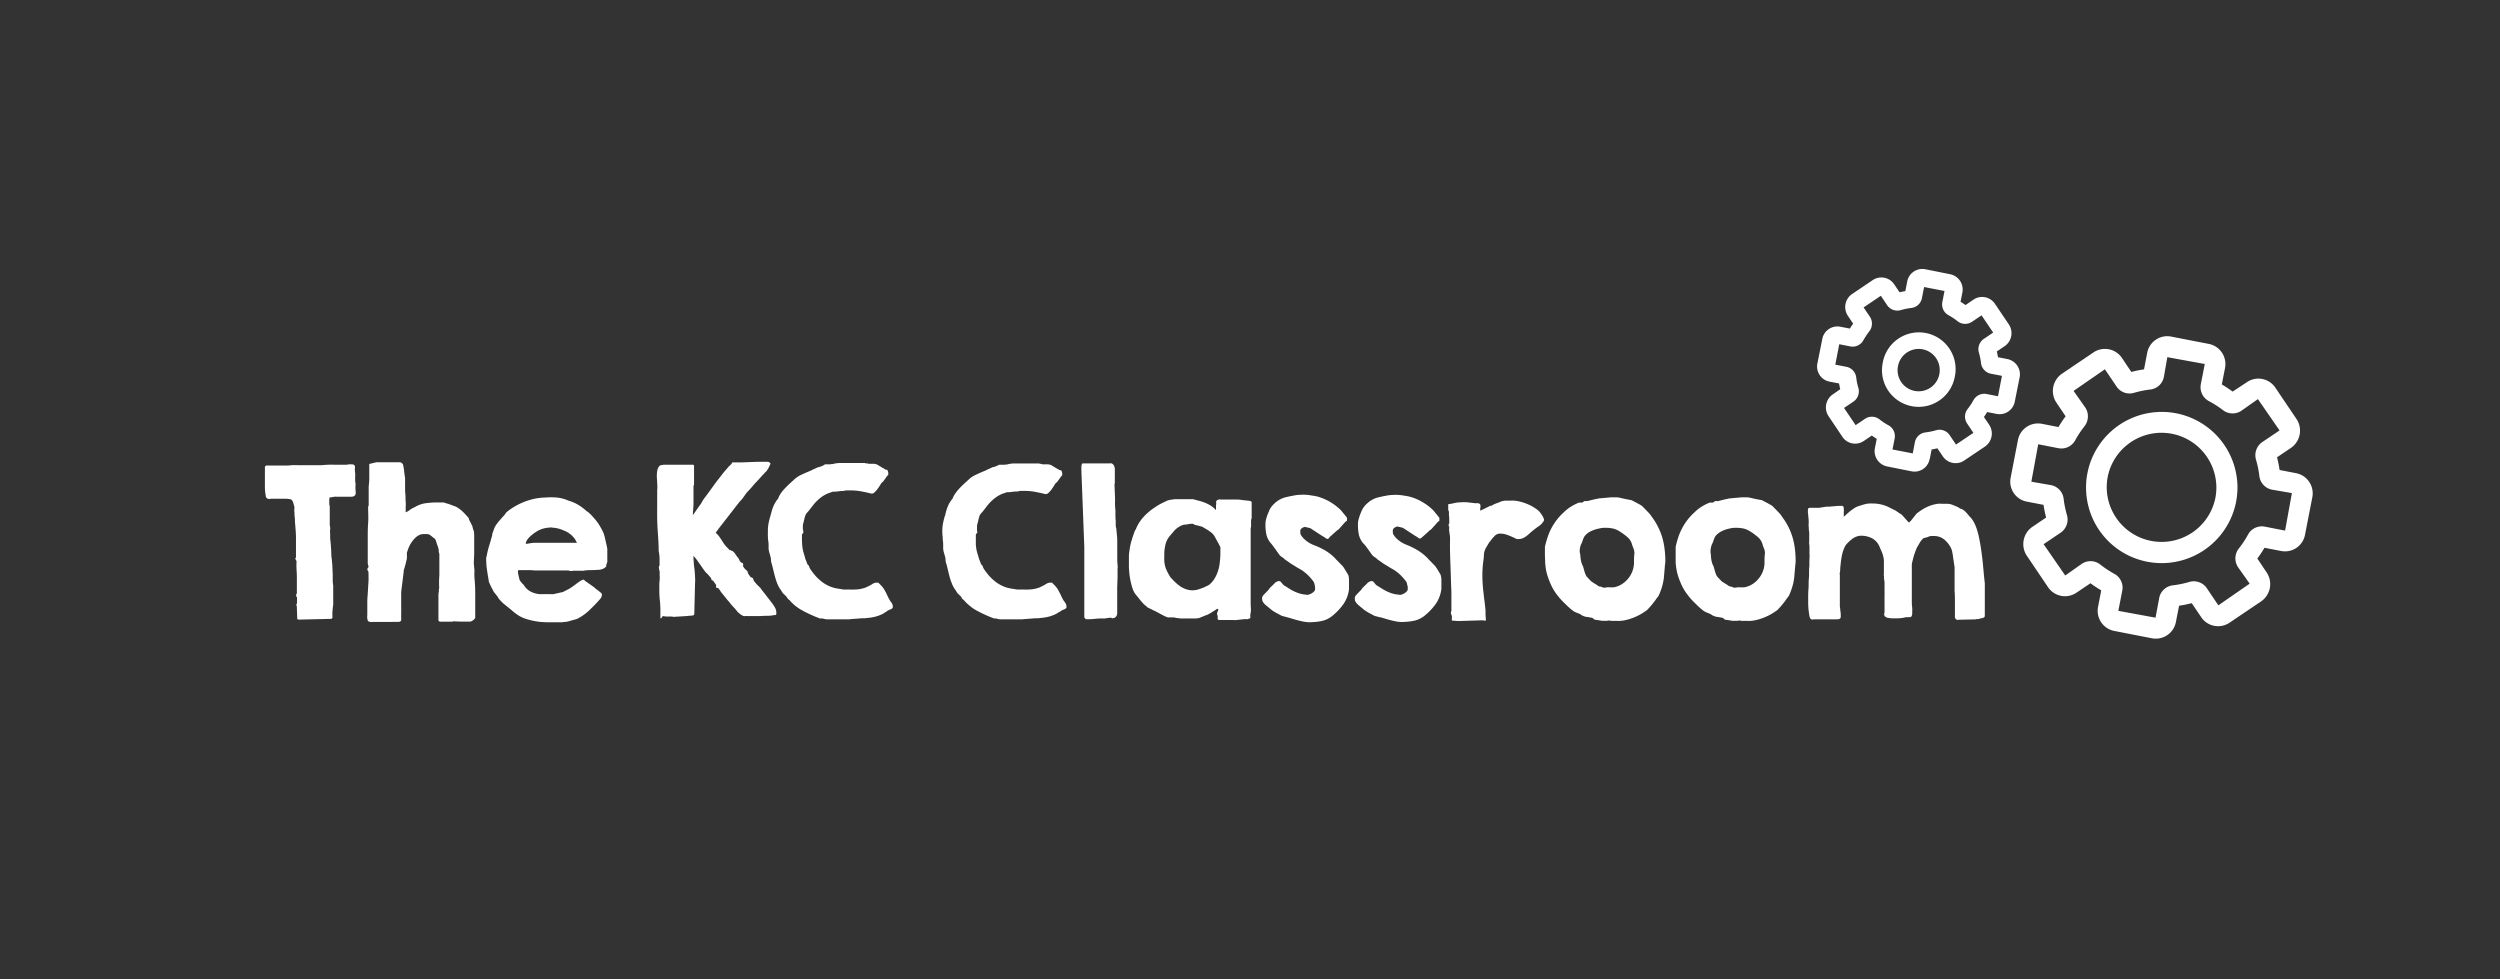 <svg id="Layer_1" data-name="Layer 1" xmlns="http://www.w3.org/2000/svg" viewBox="0 0 506.13 198.21"><rect x="0" y="0" width="506.13" height="198.21" fill="#333333" stroke="none"/><defs><style>.cls-1{fill:#fff;}</style></defs><path class="cls-1" d="M60.18,125.34l-.09-2.63s-.05-.07-.08-.15,0-.14,0-.16a.46.46,0,0,1,.06-.16.46.46,0,0,0,.06-.16v-.42a.71.71,0,0,1,0-.16v-.61a.19.19,0,0,1-.15-.14.71.71,0,0,1,0-.25.52.52,0,0,1,0-.23c0-.07.07-.11.12-.11s0-.14,0-.28,0-.28,0-.43,0-.29,0-.42a1.42,1.42,0,0,1,0-.28v-1.61q0-.89-.06-1.77a14.87,14.87,0,0,1,0-1.77,1.17,1.17,0,0,1-.12-.21l-.12-.23v0a.06.06,0,0,1,0,0s0,0,0,0a.66.66,0,0,1,0-.15.59.59,0,0,1,.12-.14s0-.15,0-.28,0-.28,0-.43,0-.29,0-.42,0-.23,0-.29c0-.9,0-1.78,0-2.66s-.1-1.78-.16-2.67a4.67,4.67,0,0,1-.05-.56c0-.3,0-.62-.06-1s0-.65-.05-.95,0-.48,0-.56,0-.06,0-.14,0-.17,0-.27-.05-.2-.08-.31a2.06,2.06,0,0,0-.07-.25,3.42,3.42,0,0,0-.18-.54,1,1,0,0,0-.34-.43,5.24,5.24,0,0,0-1-.14c-.31,0-.65,0-1,0h-.58l-.27,0h-.28l-.26,0-.27,0-.2,0-.21,0a.46.46,0,0,0-.22.07h0a1.62,1.62,0,0,1-.51-.11.54.54,0,0,1-.29-.36,9.91,9.91,0,0,1-.21-2c0-.65,0-1.31,0-2,0-.08,0-.23,0-.43s0-.4,0-.61,0-.41,0-.61,0-.33,0-.42a.45.45,0,0,1,.35-.25,1.59,1.59,0,0,1,.42,0h3.31c.44,0,.87,0,1.29-.07a11.15,11.15,0,0,1,1.3,0h.55l.86,0,1,0h2.42a19.27,19.27,0,0,1,2.39-.1l2.42,0,.28,0a1.5,1.5,0,0,0,.35-.07h.75a.59.59,0,0,1,.36.12.48.48,0,0,1,.17.26,1.23,1.23,0,0,1,0,.35,2.34,2.34,0,0,0,0,.38c0,.13,0,.35.05.66s0,.63,0,1,0,.67.06,1,0,.52,0,.63,0,.13,0,.28,0,.27,0,.33A4.23,4.23,0,0,1,72,100a.73.73,0,0,1-.37.47,1.62,1.62,0,0,1-.68.09q-.42,0-1.08,0l-.31,0-.54,0-.56,0-.43,0a1.34,1.34,0,0,0-.25,0l-.39.05-.38.08-.25,0a1.7,1.7,0,0,0-.1.49c0,.13,0,.29,0,.46s0,.28,0,.39a1.87,1.87,0,0,0,.1.45l0,3.86a2.1,2.1,0,0,1,.08.85,3.49,3.49,0,0,0,0,.86s0,.09,0,.18a2.64,2.64,0,0,1,0,.29c0,.1,0,.2,0,.3a2,2,0,0,1,0,.22c.06.45.11.89.14,1.32s.06.85.08,1.27,0,.85.07,1.29.08.88.14,1.34l.09,2.14c0,.4,0,.75,0,1.07a6.15,6.15,0,0,0,.1,1.06.49.49,0,0,0,0,.12.27.27,0,0,1,0,.12v.11l0,.08a.3.3,0,0,0,0,.11l0,2.83,0,.07a.24.24,0,0,1,0,.12.69.69,0,0,1,0,.17c0,.1,0,.15,0,.18q-.09.58-.15,1.32a9.94,9.94,0,0,0,0,1.33l-.23.2-6.61.15Z"/><path class="cls-1" d="M75.12,125.92h-.21q-.12,0-.12-.15v0c-.11.1-.22.07-.32-.1a2.63,2.63,0,0,1-.11-1.16v-.26c0-.79,0-1.56,0-2.32s.08-1.48.12-2.19.08-1.37.12-2,0-1.26,0-1.84a.49.49,0,0,0-.11-.33.39.39,0,0,1-.11-.29v-.11a.66.66,0,0,1,.09-.18.77.77,0,0,1,.13-.17.49.49,0,0,0,0-.13c0-.08-.05-.17-.07-.27s0-.21-.08-.31a1.29,1.29,0,0,1,0-.24c0-.09,0-.23,0-.41s0-.38,0-.57,0-.37,0-.53,0-.27,0-.32,0-.27,0-.55,0-.58,0-.9,0-.63,0-.91,0-.46,0-.55c0-1.09,0-2.16.08-3.21s0-2.1,0-3.16c0-.07,0-.14,0-.19a.3.3,0,0,1,.11-.18V100c0-.4,0-.75,0-1.07s0-.63.06-.93l.06-.93q0-.48,0-1.08c0-.06,0-.19,0-.4a3.73,3.73,0,0,0,0-.4,1.31,1.31,0,0,0,0-.29c0-.14,0-.28,0-.43a2.18,2.18,0,0,1,0-.4c0-.12.08-.18.17-.18l1.25-.3.14,0,.24,0,.23,0,.15,0H80l.35,0,.37,0,.25,0a.66.66,0,0,1,.36.15.67.67,0,0,1,.27.36,8.71,8.71,0,0,1,.23,1.37c.05.47.11.89.18,1.25q0,.16,0,.69c0,.35,0,.76,0,1.22s0,1,.06,1.47,0,1,.06,1.48,0,.87,0,1.22,0,.57,0,.69v.22a2.79,2.79,0,0,0,.69-.36c.19-.15.4-.29.63-.44l.12-.05.22-.1.2-.1a.75.75,0,0,0,.12-.07,5.67,5.67,0,0,1,2.13-.72,17.23,17.23,0,0,1,2.28-.15h1.08l.17,0,.33.09.36.12.28.07.22.08.41.15.45.17.34.12a4,4,0,0,1,.75.43,6.23,6.23,0,0,1,.7.57c.22.2.43.42.63.64s.39.43.58.62c0,0,.06.11.11.28a1.38,1.38,0,0,0,.11.28c0,.08.1.19.16.33l.21.41c.07.14.12.26.18.37a.69.69,0,0,0,.09.17.5.5,0,0,0,0,.16,2.9,2.9,0,0,0,.09.28c0,.11.07.21.1.3l.07.21a6.87,6.87,0,0,1,.06.73c0,.38,0,.81,0,1.28s0,1,0,1.43,0,.87,0,1.16l-.08,1.85.13,1.4v.31a13.21,13.21,0,0,0,.06,1.91c.07.77.1,1.61.1,2.53v1.12c0,.15,0,.4,0,.76s0,.74,0,1.14,0,.78,0,1.13,0,.62,0,.77a1.21,1.21,0,0,1-.43.47,1.26,1.26,0,0,1-.6.29l-.88,0c-.52,0-1.37,0-2.56-.07a.46.46,0,0,1-.16.08.27.27,0,0,1-.18,0h-.15l-.25,0-.25,0-.13,0-.26,0-.37,0-.37,0h-.27l-.19,0c-.11,0-.18,0-.2,0H89l-.12-.12a.69.69,0,0,1-.12-.11v-.11a.34.34,0,0,0,0-.15,2.56,2.56,0,0,0,0-.27l0-.26c0-.08,0-.13,0-.16s0-.3,0-.65,0-.72,0-1.12,0-.77,0-1.12,0-.56,0-.65,0-.21,0-.45,0-.5.06-.78,0-.53.07-.77,0-.4,0-.46,0-.18,0-.43,0-.54,0-.87l.06-1c0-.33,0-.59,0-.78s0-.33,0-.62v-.93c0-.33,0-.64,0-.92s0-.49,0-.62a1.49,1.49,0,0,0,0-.22c0-.11,0-.23-.07-.35l-.06-.34a1.58,1.58,0,0,1,0-.23v-.11l-.11-.33c0-.16-.1-.34-.16-.52s-.11-.36-.17-.53-.09-.27-.1-.33a2.69,2.69,0,0,0-.14-.32.7.7,0,0,0-.15-.19,1.56,1.56,0,0,0-.19-.14,2.21,2.21,0,0,1-.28-.23l-.4-.31a1,1,0,0,0-.32-.17,1.36,1.36,0,0,0-.35-.07H85.66a2.23,2.23,0,0,0-.53.1,3,3,0,0,0-.93.55,5.33,5.33,0,0,0-.77.87,5.59,5.59,0,0,0-.59,1,6.65,6.65,0,0,0-.37,1,.59.59,0,0,0-.09.23,1.37,1.37,0,0,0,0,.29.4.4,0,0,0,0,.16c0,.08,0,.17,0,.26l0,.27a1.19,1.19,0,0,1,0,.15,4.59,4.59,0,0,1-.1.48c-.05.24-.12.5-.19.78l-.22.78c-.07.24-.11.4-.14.46a1.42,1.42,0,0,0,0,.32,1.86,1.86,0,0,1-.06.31c0,.21-.06.52-.1.91l-.15,1.22c-.06.41-.1.78-.14,1.11s-.06.53-.06.6v1.16c0,.11,0,.29,0,.56s0,.53,0,.81,0,.53,0,.76a1.32,1.32,0,0,1,0,.42c0,.25,0,.53,0,.85s0,.59,0,.83v.09a.37.37,0,0,1,0,.16.73.73,0,0,1-.15.17.83.83,0,0,1-.31.12Z"/><path class="cls-1" d="M98.49,112.78c.08-.46.17-.91.28-1.35s.24-.88.38-1.33.18-.61.25-.86.15-.53.25-.84a.73.73,0,0,1,0-.2c0-.11.06-.23.11-.37s.08-.24.12-.35.06-.17.07-.2a4,4,0,0,1,.6-1.17c.26-.35.53-.69.82-1l.12-.14c.07-.08.14-.17.23-.26l.25-.27.16-.19.08-.09.12-.18a1.4,1.4,0,0,1,.12-.18.36.36,0,0,1,.09-.09,11.36,11.36,0,0,1,1.73-1.21,13.64,13.64,0,0,1,4-1.54,11.52,11.52,0,0,1,2.08-.23,13.81,13.81,0,0,1,2.4,0,7.7,7.7,0,0,1,2.33.62,9.61,9.61,0,0,1,1.58.63,11.23,11.23,0,0,1,1.12.69c.3.23.55.43.75.61a2.31,2.31,0,0,0,.52.38c.39.34.73.67,1,1a10.36,10.36,0,0,1,1.56,2.12,13.33,13.33,0,0,1,.65,1.31c0,.11.09.31.16.6s.14.6.21.93.15.63.21.92.1.49.11.61a.62.62,0,0,1,0,.16,3,3,0,0,1,0,.32v.65c0,.08,0,.18,0,.31s0,.26,0,.39v.34a.41.41,0,0,1,0,.17,1.44,1.44,0,0,1,0,.24c0,.11-.08.24-.12.37s-.07.25-.1.37,0,.19,0,.21a2.08,2.08,0,0,1-.75.52,3.2,3.2,0,0,1-.89.17c-.34,0-.75.05-1.23.05s-1.06,0-1.75.12H116a.35.35,0,0,1-.16.06,1,1,0,0,1-.25,0,.79.79,0,0,1-.23,0c-.07,0-.11-.06-.12-.11h-.85a.92.92,0,0,1-.23,0l-.06,0H114l-1,0-1.18,0-1.19,0h-1c-.45,0-.85,0-1.2,0l-1-.06-1,0q-.54,0-1.2,0H105a.15.15,0,0,0-.13.11,1,1,0,0,0,0,.28,1.12,1.12,0,0,1,0,.24c.11.45.19.77.23,1a2.51,2.51,0,0,0,.13.41.48.48,0,0,0,.14.2c0,.06.14.17.27.35a.21.21,0,0,0,.06.08l.15.14.15.14s.06.07.06.09a3.6,3.6,0,0,0,1.63,1.42,4.65,4.65,0,0,0,2.06.4h.71a3.78,3.78,0,0,1,.54,0l.28,0,.23,0a1.58,1.58,0,0,0,.4,0c.18,0,.42-.07.74-.14l1.32-.3.2-.1.4-.2.41-.22.24-.12c.32-.2.61-.39.87-.58l.72-.54c.22-.16.42-.3.61-.42a2.61,2.61,0,0,1,.57-.3h.11s.07,0,.11,0,.08.06.08.09a4.82,4.82,0,0,0,.5.38l.68.48.67.47a4.37,4.37,0,0,1,.46.4l.26.19.43.33a3.37,3.37,0,0,1,.39.33c.11.11.17.16.17.18v.07a.11.11,0,0,0,0,.06.43.43,0,0,1,0,0,1.2,1.2,0,0,1-.27.82c-.2.24-.4.47-.61.69-.58.64-1.2,1.25-1.85,1.86a10.07,10.07,0,0,1-2.14,1.5,4.3,4.3,0,0,1-.74.25,7,7,0,0,0-.75.21,6.91,6.91,0,0,1-.93.22c-.3,0-.59.07-.87.08s-.59,0-.89,0-.63,0-1,0a21.13,21.13,0,0,1-2.55-.09,14.8,14.8,0,0,1-2.5-.51,8.34,8.34,0,0,1-.89-.32,6.18,6.18,0,0,1-1.49-.88c-.24-.18-.48-.37-.73-.59q-.66-.56-1.32-1.08a8.15,8.15,0,0,1-1.27-1.23s-.08-.08-.16-.22a1.85,1.85,0,0,1-.14-.26l-.15-.18-.23-.3-.24-.29-.14-.18a2.36,2.36,0,0,1-.16-.29c-.08-.16-.17-.34-.28-.54s-.21-.41-.3-.61-.16-.36-.21-.48a.5.5,0,0,1-.08-.15.9.9,0,0,1,0-.15q-.22-1.23-.39-2.4a17.69,17.69,0,0,1-.14-2.44Zm13.27-6a7.65,7.65,0,0,0-1.77.23,5.2,5.2,0,0,0-1.6.76,5.36,5.36,0,0,0-.59.43,6.64,6.64,0,0,0-.63.56,3.5,3.5,0,0,0-.52.66,1.36,1.36,0,0,0-.2.68c.32,0,.62-.07.89-.12a7.93,7.93,0,0,1,.88-.09h.07l.24,0,.43,0,.43,0h2l.47,0,.61,0,.54,0h2l1,0,.68,0a.1.1,0,0,0,.08,0l0,0a.36.36,0,0,0,0-.11.52.52,0,0,0-.08-.11s-.06-.11-.1-.19l-.14-.25-.13-.2c0-.06-.06-.09-.08-.1a4.69,4.69,0,0,0-2.07-1.51A6.27,6.27,0,0,0,111.76,106.82Z"/><path class="cls-1" d="M133.7,125a.57.57,0,0,1,0-.16c0-.09,0-.15,0-.17a.62.62,0,0,1,0-.19v-.16a.57.57,0,0,0,0-.12c0-.84,0-1.72-.11-2.62s-.11-1.79-.11-2.63c0-.49,0-1,.06-1.47s0-1,0-1.44a.41.41,0,0,0,0-.3c0-.13-.06-.28-.09-.43a3.87,3.87,0,0,1-.06-.46.4.4,0,0,1,.14-.34c0-.49,0-1,0-1.48a9.89,9.89,0,0,0-.18-1.5c0-1.31-.1-2.7-.2-4.16s-.13-3-.1-4.62a5,5,0,0,1,0-.55v-.95c0-.34,0-.65,0-.94s0-.48,0-.55v-.51a6.84,6.84,0,0,0,0-1.37c0-.48-.06-.94-.07-1.4a5.65,5.65,0,0,1,.1-1.26,1.78,1.78,0,0,1,.55-1,6.68,6.68,0,0,1,.84-.14c.3,0,.57,0,.82,0h.15l.29,0,.31,0h.24a.94.94,0,0,0,.25,0h1.2l.29,0,.64,0,.72,0,.59,0,.15,0a.45.45,0,0,1,.17,0,.29.29,0,0,1,.14.08s.08.09.08.11v3.89l-.11.19v3.86l-.13,1.92v.13a2.28,2.28,0,0,0,.26-.33l.4-.58.4-.57.24-.35a3.26,3.26,0,0,0,.5-.73,6.45,6.45,0,0,1,.47-.76c.45-.59.87-1.16,1.26-1.7l1.16-1.6c.39-.52.79-1,1.2-1.55s.85-1,1.34-1.6l.42-.4a1.17,1.17,0,0,0,.29-.38c0-.09.13-.12.29-.1l.38,0s.07,0,.18,0H150a.68.68,0,0,0,.21,0l3.24-.12a.62.62,0,0,0,.24,0l.41,0,.42,0a1.25,1.25,0,0,1,.27,0h.13l.23,0,.23,0h.14a2.12,2.12,0,0,1,.36.21.2.2,0,0,1,.06.29c-.07.15-.13.28-.17.38l-.14.29-.17.29c-.06.11-.15.24-.26.4-.47.48-.87.9-1.2,1.27s-.64.72-.92,1-.57.63-.83.94-.57.65-.91,1-.51.68-.76,1a5.17,5.17,0,0,1-.84,1l-3.65,4.7-.21.26-.41.54-.4.55a1.63,1.63,0,0,0-.17.27,4,4,0,0,1,.64.66c.19.26.37.52.55.8s.35.56.55.83a4.28,4.28,0,0,0,.66.75,1.85,1.85,0,0,1,.21.23l.2.23.13,0,.11,0,.11.11a.81.81,0,0,1,.38.17,2.35,2.35,0,0,1,.3.33,4.56,4.56,0,0,1,.27.39,3.73,3.73,0,0,0,.28.38,2,2,0,0,1,.34.51,3,3,0,0,0,.32.55l.07,0s0,0,0,.08a.49.49,0,0,1,.4.19.7.7,0,0,1,0,.46l0,.08a.52.52,0,0,0,.08.11l.12.19.12.16a.36.36,0,0,0,.11.12l.2.18.19.19a.65.65,0,0,0,.15.11.25.25,0,0,0,0,.25l.1.22.11.15c0,.07.1.14.14.21a1.4,1.4,0,0,0,.12.18l.07.11.21.09a.5.5,0,0,0,.22.09,1,1,0,0,1,.14.28,1.5,1.5,0,0,0,.16.38l.51.61c.15.16.34.35.57.56s.28.34.52.66l.79,1,.77,1,.51.66a8,8,0,0,1,.56.86,2,2,0,0,1,.28,1c0,.08,0,.17,0,.29a.24.24,0,0,1-.16.23h-.25a6.78,6.78,0,0,1-1.42.15q-.72,0-1.47.06l-.19,0-.34,0-.35,0h-1.76a.74.74,0,0,0-.39,0,.82.82,0,0,1-.51-.1,3,3,0,0,1-.51-.33,4.53,4.53,0,0,1-.57-.51,7.68,7.68,0,0,0-.69-.82c-.25-.26-.47-.52-.69-.78l-.14-.2-.19-.21a2.25,2.25,0,0,0-.21-.24l-1.39-1.72a1.09,1.09,0,0,1-.08-.14,1.37,1.37,0,0,0-.13-.2l-.14-.19-.08-.12a.45.45,0,0,0-.3-.14q-.21,0-.24-.18a1.24,1.24,0,0,1,0-.21.44.44,0,0,0,0-.23,2.73,2.73,0,0,1-.21-.3l-.17-.24-.14-.19s0,0,0-.08a.13.13,0,0,0-.08,0,.57.57,0,0,0-.17-.12c-.1,0-.14-.08-.14-.11s0,0-.08-.14a1.63,1.63,0,0,1,0-.18l-.15-.16-.23-.27-.24-.27-.14-.17a3.18,3.18,0,0,1-.6-.64c-.22-.31-.46-.64-.7-1l-.77-1.09a7.44,7.44,0,0,0-.76-.91,13,13,0,0,0,.07,1.35c0,.48.1,1,.15,1.46s.09,1,.1,1.46a8.32,8.32,0,0,1,0,1.34l-.15,6.16a.35.35,0,0,1-.1.21,1.19,1.19,0,0,1-.5.12c-.27,0-.69.07-1.26.1l-2.39.15a1.11,1.11,0,0,0-.51-.07l-.84,0a3.57,3.57,0,0,1-.78-.11C133.82,125.36,133.7,125.23,133.7,125Z"/><path class="cls-1" d="M166,125.21c-.88-.33-1.63-.65-2.25-.95s-1.15-.57-1.59-.83a8.22,8.22,0,0,1-1.05-.71c-.27-.21-.49-.41-.67-.58s-.33-.33-.45-.47a3.91,3.91,0,0,0-.36-.35s-.07,0-.12-.09-.08-.09-.08-.12a.45.45,0,0,1-.12-.22l-.22-.22-.25-.26-.22-.2a.38.38,0,0,0-.11-.09l-.41-.65v0s0,0,0,0a0,0,0,0,0,0,0v0a5.54,5.54,0,0,1-.71-1.26,11,11,0,0,1-.47-1.4c-.13-.47-.26-1-.37-1.44s-.23-1-.37-1.4a2.1,2.1,0,0,1-.09-.58,2.6,2.6,0,0,0-.08-.59c-.07-.29-.15-.57-.24-.86a4.27,4.27,0,0,1-.17-.85c0-.12,0-.32,0-.62s0-.62-.07-1-.05-.66-.07-1,0-.52,0-.66v-.47a7.93,7.93,0,0,1,.13-1.35c.07-.4.18-.84.31-1.31a1.07,1.07,0,0,0,.08-.22c0-.13.07-.27.11-.42s.07-.28.1-.4a1.74,1.74,0,0,1,.07-.23,6.81,6.81,0,0,1,.41-1.12,7,7,0,0,1,.42-.76,5.86,5.86,0,0,1,.45-.6A4.26,4.26,0,0,1,158,100a8.43,8.43,0,0,1,.78-1c.3-.32.62-.65,1-1s.7-.63,1-.92a5.61,5.61,0,0,1,1.53-1c.6-.28,1.16-.52,1.7-.74l.29-.13a4,4,0,0,1,.51-.25l.51-.23.29-.15.15,0,.28-.09.28-.1.17-.07a1,1,0,0,1,.22-.11A1,1,0,0,0,167,94h.51l.13,0,.16,0,.28,0,.3-.05.23,0a5.11,5.11,0,0,1,1.52-.21h3.55l.41,0,.42,0,.3,0,.24,0a2,2,0,0,1,.3.08l.22,0c.11,0,.19,0,.21.08l.22,0,.41,0,.41,0,.25,0a.65.65,0,0,0,.21.08l.2,0a.81.81,0,0,0,.19.13l.34.2.33.2.2.13.21.12a.77.77,0,0,1,.22.12.38.38,0,0,1,.16.1.46.46,0,0,0,.17.1s0,0,.1,0a.18.18,0,0,0,.09,0,.47.47,0,0,1,.27.34,1.48,1.48,0,0,1,.08.46v.19a.38.38,0,0,1-.09.13l-.15.17-.16.21-.27.39-.27.37a1.16,1.16,0,0,1-.16.2,1.44,1.44,0,0,0-.46.52c-.18.29-.37.58-.58.88a4.22,4.22,0,0,1-.68.76.74.74,0,0,1-.77.19c-.69-.17-1.34-.31-2-.43a12.69,12.69,0,0,0-2-.18h-.51a1.83,1.83,0,0,1-.33,0l-.17,0-.27.07-.27.06-.17,0-.3,0-.54.06-.55.07-.32,0-.19,0-.33.11-.38.13-.27.1a6.3,6.3,0,0,0-1.54.9,9.26,9.26,0,0,0-1.28,1.23,3,3,0,0,0-.22.28l-.37.47-.37.48-.23.28a4.71,4.71,0,0,0-.36.42,1.57,1.57,0,0,0-.28.53c0,.06-.05.18-.1.35s-.08.36-.13.55-.09.38-.14.55a3.56,3.56,0,0,0-.09.37.24.24,0,0,0,0,.08V107a1.34,1.34,0,0,0,.06.4,2,2,0,0,1,.05.44v0l-.17.2a.7.7,0,0,0-.13.21v.07c0,.58,0,1.22.05,1.9a7.3,7.3,0,0,0,.35,1.88l.29,1,0,0s0,.13.09.25l.14.36c.05.12.09.24.13.35a1.81,1.81,0,0,0,.09.23.7.7,0,0,1,.32.4,1.94,1.94,0,0,0,.22.49,14.4,14.4,0,0,0,1,1.32,9.6,9.6,0,0,0,1.17,1.13,7.32,7.32,0,0,0,1.37.89,6.89,6.89,0,0,0,1.58.56l.43.08.64.1.59.1.35,0h1.12a12.21,12.21,0,0,0,1.5-.06,6.72,6.72,0,0,0,1.46-.35l.17-.07.23-.12.21-.1.12-.06a2.35,2.35,0,0,0,.39-.21l.33-.2a1.68,1.68,0,0,1,.33-.16,1.24,1.24,0,0,1,.4-.07l.21,0,.18,0a9.56,9.56,0,0,1,.83.86,4.36,4.36,0,0,1,.63,1l.17.32.26.54.27.55.17.3a.93.93,0,0,0,.1.15,2,2,0,0,1,.17.23l.16.25.09.14a1.85,1.85,0,0,1,.09.65.41.41,0,0,1-.21.29,2.68,2.68,0,0,1-.47.21,2.62,2.62,0,0,0-.71.45.13.13,0,0,0-.06,0s0,0,0,0l0,0a4.18,4.18,0,0,1-1,.57,7.47,7.47,0,0,1-1,.35,8.07,8.07,0,0,1-1.11.22l-1.15.13-.59,0-1,.08-1,.07-.58.06h-1.2l-.26,0-.43,0-.44,0-.26,0h-1.49a1.64,1.64,0,0,1-.32,0l-.21,0-.38-.08-.41-.1Z"/><path class="cls-1" d="M201.26,125.21c-.88-.33-1.63-.65-2.25-.95s-1.15-.57-1.59-.83a7.56,7.56,0,0,1-1-.71c-.27-.21-.49-.41-.67-.58s-.33-.33-.45-.47a3.91,3.91,0,0,0-.36-.35s-.07,0-.12-.09-.09-.09-.09-.12a.35.35,0,0,1-.07-.11.24.24,0,0,1,0-.11l-.22-.22c-.09-.09-.18-.17-.26-.26l-.21-.2a.38.38,0,0,0-.11-.09l-.41-.65v0s0,0,0,0,0,0,0,0v0a5.19,5.19,0,0,1-.71-1.26,11,11,0,0,1-.48-1.4q-.19-.7-.36-1.44c-.11-.48-.24-1-.37-1.4a2.14,2.14,0,0,1-.1-.58,2.55,2.55,0,0,0-.07-.59l-.24-.86a3.66,3.66,0,0,1-.17-.85c0-.12,0-.32,0-.62s0-.62-.06-1,0-.66-.07-1,0-.52-.05-.66v-.47a9,9,0,0,1,.14-1.35c.07-.4.18-.84.31-1.31,0,0,0-.1.08-.22s.07-.27.11-.42.07-.28.1-.4a.9.9,0,0,1,.07-.23,6.81,6.81,0,0,1,.41-1.12,4.7,4.7,0,0,1,.42-.76,5.86,5.86,0,0,1,.45-.6,3.87,3.87,0,0,1,.49-.94,8.43,8.43,0,0,1,.78-1c.3-.32.62-.65,1-1s.69-.63,1-.92a5.32,5.32,0,0,1,1.53-1c.6-.28,1.16-.52,1.69-.74a1.62,1.62,0,0,0,.29-.13,5,5,0,0,1,.52-.25l.51-.23.29-.15.15,0,.28-.09.28-.1.16-.07a1.23,1.23,0,0,1,.23-.11,1,1,0,0,0,.22-.11h.5a.31.31,0,0,0,.13,0l.16,0,.28,0,.31-.05.22,0a5.22,5.22,0,0,1,1.53-.21h3.54l.41,0,.43,0,.3,0,.23,0a2.24,2.24,0,0,1,.31.08l.21,0A.56.56,0,0,1,211,94l.22,0,.4,0,.41,0,.25,0a.73.73,0,0,0,.22.08l.19,0a1,1,0,0,0,.2.13l.33.2.34.2.2.13.21.12a.77.77,0,0,1,.22.12.46.46,0,0,1,.16.1.46.46,0,0,0,.17.1s0,0,.09,0a.2.2,0,0,0,.1,0,.47.47,0,0,1,.27.34,1.85,1.85,0,0,1,.08.46v.19a.6.6,0,0,1-.09.13l-.15.17a1.44,1.44,0,0,0-.16.21l-.27.39-.27.37a1.16,1.16,0,0,1-.16.2,1.35,1.35,0,0,0-.46.52c-.18.29-.37.58-.58.88a4.22,4.22,0,0,1-.68.76.75.75,0,0,1-.78.19c-.68-.17-1.34-.31-2-.43a12.71,12.71,0,0,0-2-.18H207a1.83,1.83,0,0,1-.33,0l-.17,0-.27.07-.27.06-.17,0-.31,0-.54.06-.54.07-.32,0-.19,0-.34.11-.37.13-.28.1a6.42,6.42,0,0,0-1.53.9,9.26,9.26,0,0,0-1.28,1.23,3,3,0,0,0-.22.28l-.37.47-.37.48-.23.28c-.13.13-.25.28-.37.42a1.4,1.4,0,0,0-.27.53c0,.06-.06.18-.1.35s-.09.36-.13.55-.09.38-.14.55a3.56,3.56,0,0,0-.09.37.12.12,0,0,0,0,.08V107a1.75,1.75,0,0,0,0,.4,1.51,1.51,0,0,1,.06.44v0a1.66,1.66,0,0,0-.17.2.53.53,0,0,0-.13.21v.07c0,.58,0,1.22,0,1.9a7.75,7.75,0,0,0,.34,1.88l.3,1,0,0a1.61,1.61,0,0,0,.09.25l.13.36.14.35a.67.67,0,0,0,.09.23.7.7,0,0,1,.32.4,1.94,1.94,0,0,0,.22.49,14.4,14.4,0,0,0,1,1.32,9.6,9.6,0,0,0,1.17,1.13,7.32,7.32,0,0,0,1.37.89,7,7,0,0,0,1.57.56l.44.08.64.1.59.1.35,0h1.11a12.3,12.3,0,0,0,1.51-.06,6.86,6.86,0,0,0,1.46-.35l.16-.07.24-.12.21-.1.12-.06a3.58,3.58,0,0,0,.39-.21l.32-.2a2.11,2.11,0,0,1,.34-.16,1.24,1.24,0,0,1,.4-.07l.2,0,.19,0a11.17,11.17,0,0,1,.83.86,4.32,4.32,0,0,1,.62,1,2.23,2.23,0,0,1,.18.32l.26.54c.09.2.18.38.27.55a3,3,0,0,0,.17.3.93.93,0,0,0,.1.15c.06.07.11.15.17.23s.11.17.16.25l.09.14a2.13,2.13,0,0,1,.09.65.41.41,0,0,1-.21.29,3.07,3.07,0,0,1-.47.21,2.47,2.47,0,0,0-.71.45.09.09,0,0,0-.06,0l-.05,0a.05.05,0,0,1,0,0,4.4,4.4,0,0,1-1,.57,7.61,7.61,0,0,1-1,.35,8.07,8.07,0,0,1-1.11.22l-1.14.13-.59,0-1,.08-1,.07-.59.06h-1.19l-.26,0-.44,0-.44,0-.26,0h-1.48a1.78,1.78,0,0,1-.33,0l-.2,0-.38-.08-.41-.1Z"/><path class="cls-1" d="M225,125.06l-.3,0-.53.07-.53.08-.3,0c-.53,0-1.07,0-1.6.07s-1.07.08-1.6.08c-.1,0-.15,0-.15,0s-.05,0-.13,0a1.11,1.11,0,0,1-.17-.16l-.17-.16V125a1.36,1.36,0,0,0,0-.15,1.31,1.31,0,0,0,0-.27,2.46,2.46,0,0,1,0-.26,1.18,1.18,0,0,1,0-.16,1.73,1.73,0,0,1,0-.34c0-.17,0-.35,0-.53s0-.36,0-.52,0-.26,0-.32c0-.24,0-.61,0-1.11s0-1.07,0-1.71,0-1.3,0-2,0-1.37,0-2,0-1.18,0-1.68,0-.86,0-1.1c0-.07,0-.21,0-.42s0-.42,0-.64,0-.44,0-.65a2.37,2.37,0,0,0,0-.41l-.59-15.38a1.23,1.23,0,0,0,0-.17c0-.07,0-.15,0-.25a2.44,2.44,0,0,1,0-.27,1,1,0,0,1,0-.2,3.29,3.29,0,0,1,.08-.46.24.24,0,0,1,.26-.18h.24l.34,0,.36,0,.29,0h3.16l.15,0,.3,0a1.83,1.83,0,0,1,.33,0c.1,0,.17,0,.19,0a.72.72,0,0,1,.65.13,1.16,1.16,0,0,1,.33.52,1.84,1.84,0,0,1,.09.67c0,.23,0,.43,0,.6a2,2,0,0,0,0,.27q0,.21,0,.48c0,.18,0,.36,0,.53a2.46,2.46,0,0,0,0,.39v.15a.82.82,0,0,1,0,.25,1.42,1.42,0,0,0-.07.22l.11,2.83v.21c0,.12,0,.25,0,.4s0,.28,0,.41a.45.45,0,0,0,0,.23c0,.58.07,1,.08,1.25s0,.41,0,.47,0,.09,0,.08,0,0,0,0,0,.19,0,.4,0,.59.06,1.12v1.06l.09.42a2.08,2.08,0,0,1,.06.42l.16,1.75v0a.67.67,0,0,0,0,.19c0,.11,0,.24,0,.38s0,.27,0,.38,0,.18,0,.19c0,.21,0,.56,0,1s0,1,0,1.54,0,1,.06,1.54,0,.83,0,1v1.6l-.07,2v2.35a3.43,3.43,0,0,1,0,.45v1s0,.06,0,.1a.81.81,0,0,0,0,.16v1.15a1.23,1.23,0,0,1-.06.39.89.89,0,0,1-.18.33,1.18,1.18,0,0,1-.4.29.67.67,0,0,0-.33.07C225.19,125.19,225.1,125.16,225,125.06Z"/><path class="cls-1" d="M246.71,125.51a.37.37,0,0,1-.2-.37,1.86,1.86,0,0,0,0-.47.19.19,0,0,0-.05-.11.24.24,0,0,1-.06-.11v-.17a1,1,0,0,1,.11-.47.83.83,0,0,0,.12-.44v-.11l-.18,0a.38.38,0,0,0-.16.08l-.42.28-.62.39c-.23.13-.44.26-.66.37a1.84,1.84,0,0,1-.48.19l-1.45.59h-.12l-.13,0-.19.05-.21,0H239.6l-.52,0a5.41,5.41,0,0,1-.61-.08l-.19,0-.34-.08-.33-.06-.2,0h-1l-.61-.24-.4-.21-.58-.31-.59-.32-.41-.21-.33-.15-.46-.23-.44-.21c-.14-.06-.22-.11-.26-.13l-.09-.09-.18-.16-.2-.17-.16-.12a11.44,11.44,0,0,1-.9-1c-.28-.37-.57-.72-.85-1.06a3.94,3.94,0,0,1-.66-1.23,13.07,13.07,0,0,1-.42-1.61,14.35,14.35,0,0,1-.25-1.67c-.05-.55-.07-1-.07-1.42s0-1,0-1.41,0-.86.07-1.28.11-.83.2-1.26a11.24,11.24,0,0,1,.37-1.36,4,4,0,0,1,.14-.47c.08-.25.17-.49.25-.73s.16-.44.23-.59.08-.15.07,0a7.34,7.34,0,0,1,.78-1.59,9.71,9.71,0,0,1,1.1-1.37,12.37,12.37,0,0,1,1.33-1.17c.48-.36,1-.7,1.49-1,0,0,.16-.1.34-.19s.37-.19.58-.29l.6-.29.39-.18.13,0,.24-.06a2.3,2.3,0,0,1,.28-.06,1.39,1.39,0,0,1,.23,0l.3-.08.22,0h3.67l1.27.34a10.2,10.2,0,0,1,1.18.39,8.74,8.74,0,0,1,1.1.56,5.32,5.32,0,0,1,1,.85h.07s0-.09,0-.16a1.48,1.48,0,0,0,0-.21c0-.08,0-.15,0-.22a.88.88,0,0,0,0-.14s0,0,0-.13,0-.15.05-.24a1.32,1.32,0,0,1,0-.23.66.66,0,0,0,0-.13.23.23,0,0,1,0-.26.56.56,0,0,1,.22-.24.79.79,0,0,1,.3-.12.37.37,0,0,1,.28,0h1.64c.47,0,.93,0,1.38,0s.91,0,1.39.1l1.65.18.18.11c.09,0,.13.09.13.15s0,.25,0,.41,0,.34,0,.52,0,.35,0,.52a3.22,3.22,0,0,1,0,.44s0,.1,0,.22,0,.26,0,.41,0,.29,0,.41,0,.2,0,.22a1.35,1.35,0,0,1-.06.27,1.73,1.73,0,0,0-.06.26s0,.11,0,.23,0,.24,0,.37v.37a.53.53,0,0,1,0,.22.86.86,0,0,1,0,.17.59.59,0,0,1-.08.16l0,4.4V114q0,1,0,2.34c0,.86,0,1.71,0,2.56s0,1.66,0,2.41,0,1.4.05,1.91c0,0,0,.13,0,.28s0,.33-.06.52,0,.35-.06.51a.64.64,0,0,0,0,.29v.3a.72.72,0,0,1-.26.13.88.88,0,0,0-.25.11,7.2,7.2,0,0,0-.86,0l-.7.08-.67.08a4.47,4.47,0,0,1-.84,0h-1.32l-.65,0-.65,0Zm-11-12.26a5.21,5.21,0,0,0,.32,1.83,9.58,9.58,0,0,0,.85,1.65l.11.18q.08.12.12.12c.29.32.6.64.92.93a6.88,6.88,0,0,0,1,.8,4.88,4.88,0,0,0,1.13.54,3.9,3.9,0,0,0,1.3.21,3.77,3.77,0,0,0,1.22-.21c.41-.13.79-.27,1.15-.42l.22-.11.28-.13.24-.12.14-.07a4.44,4.44,0,0,0,1.13-1.24,7.13,7.13,0,0,0,.72-1.53,7.86,7.86,0,0,0,.37-1.68c.07-.57.12-1.13.14-1.66V112l0-.47c0-.16,0-.31,0-.45a1.14,1.14,0,0,0,0-.29l-.16-.34a2.6,2.6,0,0,1-.15-.28c0-.08-.09-.16-.12-.22-.25-.47-.5-.93-.75-1.37a2.85,2.85,0,0,0-1-1l-.33-.25L244,107l-.42-.25a1,1,0,0,0-.37-.16l-.27-.08-.42-.11-.42-.09-.27-.06a.48.48,0,0,0-.34-.2,4,4,0,0,0-.49,0,4.51,4.51,0,0,0-.53.09,2.07,2.07,0,0,1-.43.06,1.89,1.89,0,0,0-.6.1,2.69,2.69,0,0,0-.6.27,4.17,4.17,0,0,0-.56.37,4.06,4.06,0,0,0-.48.43l-.16.18-.26.31-.27.31a.91.91,0,0,0-.15.19,4.26,4.26,0,0,0-1,1.84,11.14,11.14,0,0,0-.24,1.5C235.72,112.21,235.7,112.73,235.7,113.25Z"/><path class="cls-1" d="M259.53,124.69l-1.18-.63a7.83,7.83,0,0,1-1.11-.73,6.62,6.62,0,0,0-.56-.47c-.2-.16-.38-.32-.55-.47a2.19,2.19,0,0,1-.42-.5,1.21,1.21,0,0,1-.19-.55c0-.07,0-.15,0-.25s0-.18,0-.2a2.39,2.39,0,0,1,.13-.21,1,1,0,0,1,.09-.15l.06-.07a1.65,1.65,0,0,0,.17-.18l.28-.28.29-.3c.09-.09.16-.15.19-.19l.16-.21c.08-.12.14-.2.16-.24l.29-.28.35-.33.3-.31c.1-.09.16-.16.2-.2a2.59,2.59,0,0,1,.29-.16,1.36,1.36,0,0,1,.28-.13H259a.38.38,0,0,1,.28.13,3.53,3.53,0,0,1,.25.28,2.69,2.69,0,0,0,.27.32.87.87,0,0,0,.32.23c.26.15.53.33.82.52s.62.38,1,.56a7.58,7.58,0,0,0,1.16.46,5.76,5.76,0,0,0,1.37.24.47.47,0,0,0,.42,0,2.18,2.18,0,0,0,.59-.23,2.53,2.53,0,0,0,.52-.39.72.72,0,0,0,.24-.45c0-.09,0-.2,0-.35a3.87,3.87,0,0,0-.06-.46,3.83,3.83,0,0,0-.11-.43,1,1,0,0,0-.13-.31,10.06,10.06,0,0,0-1.38-1.55,8.14,8.14,0,0,0-1.69-1.18,2.56,2.56,0,0,1-.29-.17l-.51-.32-.52-.31-.27-.17a.87.87,0,0,0-.2-.15l-.36-.25a3.51,3.51,0,0,0-.4-.27,2.14,2.14,0,0,1-.27-.21,2.06,2.06,0,0,0-.41-.34l-.42-.29a3.42,3.42,0,0,1-.4-.52c-.19-.25-.38-.52-.58-.81l-.58-.79a5.35,5.35,0,0,0-.38-.47,4,4,0,0,1-.93-1.93,9.29,9.29,0,0,1-.15-2.1,4.22,4.22,0,0,1,.17-1c.11-.36.22-.7.35-1s.24-.59.34-.8.17-.33.2-.33a3.73,3.73,0,0,1,.24-.34c.1-.12.21-.24.32-.35l.33-.32c.12-.1.21-.18.3-.24a4.66,4.66,0,0,1,.91-.56,5.83,5.83,0,0,1,.94-.34l1-.22,1.08-.2q.51-.06,1.35-.09a9.58,9.58,0,0,1,2,.2h.08a8.06,8.06,0,0,1,1.56.38,11.45,11.45,0,0,1,1.53.67,12.05,12.05,0,0,1,1.41.9,11,11,0,0,1,1.25,1.09c.05.07.13.18.24.31l.34.41.31.38.17.2a.51.51,0,0,1,.09.22,1.41,1.41,0,0,1,0,.21,1.65,1.65,0,0,0,0,.21.17.17,0,0,1-.13.16,2.68,2.68,0,0,0-.43.4l-.56.63-.5.56c-.15.16-.24.23-.28.2l-.29.27L270,108l-.45.41-.34.29L269,109a.34.34,0,0,1-.3.09h-.11l-.11-.08-.16-.11-.16-.11-.09-.07a6.61,6.61,0,0,1-.57-.34l-.85-.55-.84-.55-.54-.35-.23-.06-.34-.08-.33-.07-.23-.06h0l-.31.12a2.38,2.38,0,0,0-.3.18,1.32,1.32,0,0,0-.22.26.45.45,0,0,0-.05.32,2.21,2.21,0,0,0,0,.42.88.88,0,0,0,.15.4,4.66,4.66,0,0,0,1.17,1.22,5.8,5.8,0,0,0,1.5.81,15.32,15.32,0,0,1,2.22,1.06,10.05,10.05,0,0,1,1.93,1.51,2.71,2.71,0,0,1,.23.26l.41.41.41.43.28.28.25.27a.9.9,0,0,1,.17.2l.18.28c.08.12.16.26.25.41l.25.42.18.28a1.24,1.24,0,0,1,.18.43,5.12,5.12,0,0,1,.09.62c0,.22,0,.45,0,.68s0,.43,0,.59a1,1,0,0,1,0,.14,2,2,0,0,0,0,.25,2.09,2.09,0,0,1,0,.25,1.13,1.13,0,0,1,0,.14,6.68,6.68,0,0,1-1.13,3,12,12,0,0,1-2.28,2.41,5.06,5.06,0,0,1-.9.58,4.49,4.49,0,0,1-1,.38,9.46,9.46,0,0,1-1.21.21c-.44.05-.95.08-1.52.1a8.27,8.27,0,0,1-1.37-.17c-.46-.1-.93-.22-1.39-.34l-1.37-.41C260.41,124.93,260,124.8,259.53,124.69Z"/><path class="cls-1" d="M278.29,124.69l-1.18-.63a9.16,9.16,0,0,1-1.11-.73,6.62,6.62,0,0,0-.56-.47l-.55-.47a2.43,2.43,0,0,1-.41-.5,1,1,0,0,1-.19-.55,2.36,2.36,0,0,1,0-.25c0-.11,0-.18,0-.2a1.2,1.2,0,0,1,.13-.21.53.53,0,0,1,.08-.15l.07-.07.17-.18L275,120l.29-.3.2-.19.16-.21.16-.24.28-.28.35-.33.31-.31.19-.2.29-.16a1.16,1.16,0,0,1,.29-.13h.24a.38.38,0,0,1,.28.13,2.26,2.26,0,0,1,.25.28,2.69,2.69,0,0,0,.27.32,1,1,0,0,0,.32.23c.26.15.54.33.83.52a10.81,10.81,0,0,0,1,.56,7.45,7.45,0,0,0,1.15.46,5.85,5.85,0,0,0,1.37.24.47.47,0,0,0,.42,0,2.06,2.06,0,0,0,.59-.23,2.28,2.28,0,0,0,.52-.39.72.72,0,0,0,.24-.45c0-.09,0-.2,0-.35s0-.3-.07-.46-.07-.3-.1-.43a1.31,1.31,0,0,0-.13-.31,11.22,11.22,0,0,0-1.38-1.55,8.22,8.22,0,0,0-1.7-1.18l-.29-.17-.51-.32-.51-.31a1.92,1.92,0,0,1-.27-.17l-.21-.15-.36-.25a4.56,4.56,0,0,0-.39-.27,2.14,2.14,0,0,1-.27-.21,2.41,2.41,0,0,0-.41-.34l-.43-.29a4.24,4.24,0,0,1-.4-.52l-.58-.81-.58-.79A3.94,3.94,0,0,0,276,110a4,4,0,0,1-.93-1.93,10.61,10.61,0,0,1-.15-2.1,3.79,3.79,0,0,1,.18-1c.1-.36.22-.7.34-1s.24-.59.35-.8.17-.33.19-.33l.25-.34a3.38,3.38,0,0,1,.31-.35l.34-.32a2.61,2.61,0,0,1,.3-.24,4.6,4.6,0,0,1,.9-.56,6.2,6.2,0,0,1,.94-.34l1-.22,1.07-.2q.52-.06,1.35-.09a9.73,9.73,0,0,1,2,.2h.07a8.34,8.34,0,0,1,1.57.38,10.8,10.8,0,0,1,1.52.67,12.18,12.18,0,0,1,1.42.9,11.9,11.9,0,0,1,1.25,1.09c.05.07.13.18.24.31s.22.28.34.41l.3.38a2.66,2.66,0,0,0,.18.2.4.4,0,0,1,.08.22,1.41,1.41,0,0,1,0,.21,1.65,1.65,0,0,0,0,.21.17.17,0,0,1-.13.16,2.34,2.34,0,0,0-.42.4l-.56.63-.51.56c-.15.16-.24.23-.28.2l-.28.27-.45.41-.46.41-.33.29-.26.23a.36.36,0,0,1-.3.09h-.12l-.11-.08-.16-.11-.15-.11-.1-.07a6.61,6.61,0,0,1-.57-.34l-.84-.55-.84-.55-.54-.35-.24-.06-.33-.08-.34-.07-.23-.06h0l-.3.12a1.49,1.49,0,0,0-.3.18.87.87,0,0,0-.22.26.4.4,0,0,0-.05.32,1.26,1.26,0,0,0,0,.42.7.7,0,0,0,.15.4,4.5,4.5,0,0,0,1.17,1.22,5.74,5.74,0,0,0,1.49.81A15.46,15.46,0,0,1,287,111.4a10.7,10.7,0,0,1,1.93,1.51l.23.26c.12.12.25.27.4.41l.42.43.27.28.26.27a1.47,1.47,0,0,1,.17.2c0,.06.09.15.18.28s.16.26.25.41.17.29.25.42l.18.28a1.24,1.24,0,0,1,.17.43,3.65,3.65,0,0,1,.1.62c0,.22,0,.45,0,.68a3.7,3.7,0,0,1,0,.59,1,1,0,0,1,0,.14v.25c0,.08,0,.17,0,.25a1.13,1.13,0,0,0,0,.14,6.8,6.8,0,0,1-1.13,3,12.24,12.24,0,0,1-2.28,2.41,4.79,4.79,0,0,1-.91.58,4.41,4.41,0,0,1-1,.38,9.78,9.78,0,0,1-1.21.21c-.45.05-.95.08-1.52.1a8.14,8.14,0,0,1-1.37-.17c-.47-.1-.93-.22-1.39-.34l-1.37-.41C279.18,124.93,278.73,124.8,278.29,124.69Z"/><path class="cls-1" d="M295.18,125.73l-1.08-.09c-.1,0-.16,0-.17,0a.5.5,0,0,1,0-.12,2.76,2.76,0,0,1,0-.38,1.73,1.73,0,0,0,0-.38.86.86,0,0,0-.1-.33.66.66,0,0,1-.09-.29,1.5,1.5,0,0,1,0-.2.24.24,0,0,1,.1-.19q0-.26,0-1.17c0-.61,0-1.35,0-2.21s-.06-1.81-.09-2.84-.06-2-.1-3.06-.07-2-.09-2.89,0-1.68,0-2.31a3,3,0,0,0,0-.49c0-.21-.05-.42-.08-.65s-.06-.46-.09-.67a2.24,2.24,0,0,1,0-.52,1.49,1.49,0,0,0,0-.17.46.46,0,0,0,0-.2c-.06,0-.09,0-.1-.1a1.1,1.1,0,0,0,0-.18l0-.15.11-.19a8.08,8.08,0,0,0,0-.82c0-.23,0-.5-.06-.82a1.21,1.21,0,0,0,0-.18,2,2,0,0,0,0-.24,2.81,2.81,0,0,1,0-.3.73.73,0,0,0-.07-.17.73.73,0,0,1-.07-.17.94.94,0,0,1,0-.16.81.81,0,0,1,0-.15v-.15a2.26,2.26,0,0,1,0-.25,1.79,1.79,0,0,1,0-.24.28.28,0,0,1,0-.15l0,0a.15.15,0,0,0,0-.08,9.88,9.88,0,0,0,1.23-.22,6.27,6.27,0,0,1,1.23-.15,8.93,8.93,0,0,1,1.47,0l1.46.17a.91.91,0,0,0,.27,0l.35,0a.93.93,0,0,1,.33.12.34.34,0,0,1,.16.28,1.24,1.24,0,0,1,0,.52,1.16,1.16,0,0,0,0,.54v.06a.07.07,0,0,0,0,0s0,0,0,0l.33-.16.43-.21.44-.22.33-.16.21-.11.23-.13.22,0c.11,0,.18-.06.19-.09a2.68,2.68,0,0,1,.42-.22,5.49,5.49,0,0,1,.51-.21l.48-.18a1.22,1.22,0,0,0,.27-.12,3.54,3.54,0,0,1,.95-.22l1,0a6.25,6.25,0,0,1,1.71.12,10.68,10.68,0,0,1,1.69.52,8.44,8.44,0,0,1,1.47.75,5.84,5.84,0,0,1,1.07.82c.09.1.18.22.29.37l.3.44c.09.16.17.31.24.46a1.24,1.24,0,0,1,.12.41.62.62,0,0,1-.11.29,4.22,4.22,0,0,1-.27.36,3.53,3.53,0,0,1-.32.34.84.84,0,0,1-.23.18s-.05,0-.09.08l-.16.11-.17.11c-.06,0-.09.06-.1.08l-.22.15-.28.22-.26.2a1.31,1.31,0,0,0-.14.12,5.88,5.88,0,0,0-.6.52,7.75,7.75,0,0,1-.62.52,4,4,0,0,1-.69.41,2.29,2.29,0,0,1-.81.19h-.37l-.09,0-.13-.06c-.51-.26-1.06-.5-1.62-.72a4.4,4.4,0,0,0-1.72-.32,1.47,1.47,0,0,0-1,.47,9.27,9.27,0,0,0-.77.89,1.18,1.18,0,0,1-.2.26,1.09,1.09,0,0,0-.21.28,1.32,1.32,0,0,1-.15.25l-.23.38-.24.42a1.63,1.63,0,0,0-.16.35,2.82,2.82,0,0,0-.22,1c0,.35-.05.67-.08,1a22.34,22.34,0,0,0-.23,3.41,28.63,28.63,0,0,0,.19,2.9c.07.67.14,1.33.23,2s.16,1.3.22,2c0,.08,0,.21,0,.4s0,.4,0,.6l.06.6c0,.19,0,.32,0,.4l-.07,0-.06,0-.08,0h-.11l-.11,0-.11-.06Z"/><path class="cls-1" d="M322.39,125.1a3.06,3.06,0,0,0-.4-.08l-.65-.12-.17,0a3,3,0,0,1-.36-.1,3.67,3.67,0,0,1-.45-.17,2.36,2.36,0,0,1-.42-.28.52.52,0,0,0-.15-.07l-.27-.11-.27-.11a.64.64,0,0,1-.16-.07,2.35,2.35,0,0,1-.64-.35,5.53,5.53,0,0,1-.59-.47c-.19-.16-.37-.32-.54-.49l-.49-.48a14,14,0,0,1-1.6-1.77,10.36,10.36,0,0,1-1.21-2,15.82,15.82,0,0,1-.65-1.64,10,10,0,0,1-.38-1.45,13.94,13.94,0,0,1-.17-1.48c0-.51-.05-1.09-.05-1.75v-1.4a20.63,20.63,0,0,1,.56-2,12,12,0,0,1,.77-1.8,12.39,12.39,0,0,1,1.06-1.64,10.81,10.81,0,0,1,1.39-1.51,8.8,8.8,0,0,1,1.2-1,11.94,11.94,0,0,1,1.32-.75l.16-.07.22-.1.21-.09.14,0,.28,0,.26,0,.22-.16.2-.15.13,0,.21,0,.2,0,.12,0,.33-.09.56-.14.57-.14.34-.06a3.25,3.25,0,0,1,.54-.11l.84-.08.85-.07.59-.06h.58l.74,0a3.72,3.72,0,0,1,.71.11c.35.09.7.16,1.06.24s.72.14,1.06.19a4.11,4.11,0,0,1,.44.2l.65.34.65.35.41.24.29.27.51.52.54.56.39.42a1.34,1.34,0,0,0,.11.17l.22.31.24.34c.08.11.14.21.2.28a14.08,14.08,0,0,1,1.1,2,11.71,11.71,0,0,1,.7,2,14.44,14.44,0,0,1,.38,2.12,18.44,18.44,0,0,1,.13,2.26v.08c0,.21-.06.5-.09.86s-.06.74-.09,1.09-.06.69-.09,1,0,.46-.05.51a11.25,11.25,0,0,1-.4,1.8,13.56,13.56,0,0,1-.66,1.7c-.24.3-.43.55-.57.76s-.29.4-.44.59-.32.41-.51.63-.46.52-.8.87a13.66,13.66,0,0,1-1.38.9,11,11,0,0,1-1.52.7,10.3,10.3,0,0,1-1.59.47,6.29,6.29,0,0,1-1.6.13h-.64l-.39,0h-.26a.31.31,0,0,0-.12-.07l-.13,0-.17,0-.29.05-.3,0a.26.26,0,0,1-.18,0,1.93,1.93,0,0,1-.34,0c-.18,0-.38,0-.59-.07l-.59-.08-.32-.06h-.19Zm-2.45-12.8c0,.35.05.69.1,1a3.85,3.85,0,0,0,.28,1,.66.66,0,0,0,.09.2,1,1,0,0,1,.09.21c.05.16.1.34.15.52s.11.38.16.56a4.3,4.3,0,0,0,.2.54,1.58,1.58,0,0,0,.28.47l.18.19.26.28.25.26.14.14.13.1c.06,0,.15.1.24.16l.28.17a1.14,1.14,0,0,0,.23.13l.19.13.24.17a.7.7,0,0,0,.22.13.67.67,0,0,0,.19.09.85.85,0,0,0,.24,0,2.22,2.22,0,0,0,.59.22,1.8,1.8,0,0,0,.33,0l.3-.06a1.54,1.54,0,0,1,.5,0h.13l.24,0,.26,0,.21,0a4.52,4.52,0,0,0,1.64-.6,5.24,5.24,0,0,0,1.33-1.16,5.17,5.17,0,0,0,.88-1.53,5,5,0,0,0,.32-1.73s0-.19,0-.45,0-.74.08-1.41a2.44,2.44,0,0,0-.19-1c-.13-.31-.25-.63-.35-1a2.88,2.88,0,0,0-.85-1.26,12.36,12.36,0,0,0-1.22-.94c-.26-.17-.5-.32-.71-.44a4.37,4.37,0,0,0-.67-.29,3.85,3.85,0,0,0-.69-.16,6.5,6.5,0,0,0-.83-.08h-.75a3.79,3.79,0,0,0-.74.11,7.29,7.29,0,0,0-1,.25,7,7,0,0,0-1,.42,3.57,3.57,0,0,0-.82.61,2.19,2.19,0,0,0-.53.82l-.32.89a2.15,2.15,0,0,0-.21.43,5,5,0,0,0-.15.61,4.74,4.74,0,0,0-.05.65A3.51,3.51,0,0,0,319.94,112.3Z"/><path class="cls-1" d="M348.81,125.1a3.22,3.22,0,0,0-.39-.08l-.65-.12-.17,0a2.54,2.54,0,0,1-.36-.1,2.75,2.75,0,0,1-.45-.17,1.81,1.81,0,0,1-.42-.28l-.16-.07-.27-.11-.27-.11-.16-.07a2.51,2.51,0,0,1-.64-.35,6.75,6.75,0,0,1-.59-.47c-.18-.16-.37-.32-.54-.49l-.48-.48a13.26,13.26,0,0,1-1.6-1.77,10.4,10.4,0,0,1-1.22-2,15.82,15.82,0,0,1-.65-1.64,10,10,0,0,1-.37-1.45,11.74,11.74,0,0,1-.18-1.48c0-.51,0-1.09,0-1.75v-1.4a20.66,20.66,0,0,1,.55-2,11.12,11.12,0,0,1,.78-1.8,11.39,11.39,0,0,1,1.05-1.64,10.9,10.9,0,0,1,1.4-1.51,8.16,8.16,0,0,1,1.19-1,11.94,11.94,0,0,1,1.32-.75l.16-.07.23-.1.21-.09.13,0,.28,0,.26,0,.22-.16.21-.15.12,0,.21,0,.21,0,.11,0,.34-.09.56-.14.56-.14.35-.06a3,3,0,0,1,.54-.11l.84-.08.85-.07.58-.06H353l.75,0a3.62,3.62,0,0,1,.7.11c.35.09.71.16,1.07.24s.71.14,1.06.19c.09,0,.23.1.44.2l.65.34.64.35.41.24a3.69,3.69,0,0,1,.29.27l.51.52c.19.18.37.37.54.56s.31.33.39.42l.12.17.21.31.24.34.2.28a13.26,13.26,0,0,1,1.11,2,13.65,13.65,0,0,1,.7,2,15.89,15.89,0,0,1,.38,2.12,20.7,20.7,0,0,1,.12,2.26v.08c0,.21-.05.5-.08.86s-.07.74-.1,1.09-.06.69-.08,1a4.26,4.26,0,0,1-.06.51,10.26,10.26,0,0,1-.4,1.8,13.56,13.56,0,0,1-.66,1.7c-.24.3-.42.55-.57.76l-.43.59c-.15.19-.33.41-.52.63s-.45.52-.79.87a15.06,15.06,0,0,1-1.39.9,11,11,0,0,1-1.52.7,10,10,0,0,1-1.59.47,6.18,6.18,0,0,1-1.59.13h-.65l-.39,0h-.25a.5.5,0,0,0-.13-.07.34.34,0,0,0-.13,0l-.17,0-.29.05-.3,0c-.09,0-.15,0-.17,0a2,2,0,0,1-.35,0c-.18,0-.37,0-.58-.07l-.59-.08-.33-.06h-.18Zm-2.44-12.8a8.41,8.41,0,0,0,.09,1,4.3,4.3,0,0,0,.28,1,.66.66,0,0,0,.09.2.76.76,0,0,1,.1.21c.05.16.1.34.15.52s.1.38.16.56a4.29,4.29,0,0,0,.19.54,2.16,2.16,0,0,0,.28.47l.19.19a3.45,3.45,0,0,0,.26.28l.24.26a.55.55,0,0,0,.15.14.48.48,0,0,0,.12.1l.24.16a2.61,2.61,0,0,1,.28.17,1.17,1.17,0,0,0,.24.13l.18.13.25.17a.6.6,0,0,0,.22.13s.08,0,.18.09a.85.85,0,0,0,.25,0,2.19,2.19,0,0,0,.58.22,1.92,1.92,0,0,0,.34,0l.3-.06a1.48,1.48,0,0,1,.49,0h.13l.24,0,.26,0,.21,0a4.45,4.45,0,0,0,1.64-.6,5.08,5.08,0,0,0,1.33-1.16,5.2,5.2,0,0,0,.89-1.53,4.94,4.94,0,0,0,.31-1.73s0-.19,0-.45,0-.74.09-1.41a2.45,2.45,0,0,0-.2-1,8.28,8.28,0,0,1-.34-1,3,3,0,0,0-.85-1.26,13.66,13.66,0,0,0-1.22-.94c-.26-.17-.5-.32-.72-.44a4.74,4.74,0,0,0-.66-.29,4,4,0,0,0-.7-.16,6.32,6.32,0,0,0-.83-.08h-.74a3.88,3.88,0,0,0-.75.11,6.4,6.4,0,0,0-1.93.67,3.8,3.8,0,0,0-.82.61,2.19,2.19,0,0,0-.53.82l-.32.89a1.74,1.74,0,0,0-.2.43,5,5,0,0,0-.15.61,3.57,3.57,0,0,0-.06.65A2.68,2.68,0,0,0,346.37,112.3Z"/><path class="cls-1" d="M366.07,122.23c0-.25,0-.64,0-1.17s0-1.15.06-1.83,0-1.4.08-2.15,0-1.47.07-2.15,0-1.29.05-1.82,0-.92,0-1.16c0-.07,0-.19,0-.37s0-.39,0-.64,0-.51-.05-.78,0-.52,0-.77,0-.46,0-.64,0-.3,0-.37,0-.15,0-.34,0-.41-.06-.67,0-.51-.05-.77,0-.48,0-.66a5,5,0,0,0,0-.53c0-.25-.05-.52-.07-.81s-.05-.55-.08-.8,0-.42,0-.52a1.65,1.65,0,0,1,0-.17.62.62,0,0,1,.08-.18.46.46,0,0,1,.36-.12l.38,0,.21,0,.34,0,.35,0h.2l.31,0,.55-.09.56-.08.33-.06.54,0,.94-.08.93-.08.54,0,.09,0h.13a.35.35,0,0,1,.33.15,1,1,0,0,1,.09.43,4.33,4.33,0,0,1,0,.69q0,.41,0,.93a3.15,3.15,0,0,0,.35-.31c.19-.18.41-.38.67-.6a8.31,8.31,0,0,1,.85-.66,4,4,0,0,1,.88-.5c.33-.11.61-.21.86-.28a7.55,7.55,0,0,1,.74-.21,4.52,4.52,0,0,1,.75-.12,8.31,8.31,0,0,1,.92,0,6.65,6.65,0,0,1,1.49.18,6.86,6.86,0,0,1,1.45.49l.31.15.45.23.48.24.34.16a1.06,1.06,0,0,0,.13.11l.26.17.26.19.17.11.2.11.16.12a2.3,2.3,0,0,1,.26.27l.45.5.44.5.26.29h.12l.15-.17c.09-.08.14-.13.16-.13L388,104a12.32,12.32,0,0,1,1.3-.92,9.42,9.42,0,0,1,1.39-.68,8,8,0,0,1,1.65-.41,6.18,6.18,0,0,1,.86,0,8.63,8.63,0,0,0,.89,0,3.09,3.09,0,0,1,1.2.22c.36.14.73.3,1.12.47a.37.37,0,0,0,.1.07l.17.1.17.1.1.07.09,0,.15.06.14.06s.06,0,0,0a3.92,3.92,0,0,1,.59.47c.16.16.29.31.41.45l.33.4a2.13,2.13,0,0,0,.33.34,6.26,6.26,0,0,1,.6.88,7.53,7.53,0,0,1,.41.87c.11.28.21.56.29.84s.16.54.23.82c.21.93.38,1.82.51,2.68s.24,1.69.33,2.51.16,1.61.23,2.38.15,1.55.24,2.32c0,.18,0,.49,0,1s0,1,0,1.46,0,1,0,1.47,0,.78,0,1c0,0,0,.13,0,.27a3.8,3.8,0,0,0,0,.46c0,.17,0,.33,0,.48s0,.24,0,.28v.11a.38.38,0,0,1-.11.31.76.76,0,0,1-.28.16l-.35.08a1.86,1.86,0,0,0-.32.08.87.87,0,0,1-.42.07.5.5,0,0,0-.31.06l-3.5.08a.6.6,0,0,1-.38,0,.5.5,0,0,1-.25-.2.57.57,0,0,1-.13-.27.68.68,0,0,1,0-.21c0-.86,0-1.73,0-2.61s0-1.75-.07-2.59c0-.05,0-.16,0-.33s0-.37,0-.57,0-.38,0-.55,0-.29,0-.34,0-.41,0-.72,0-.6,0-.91,0-.58,0-.83a3.43,3.43,0,0,0,0-.45s0-.17-.05-.41-.08-.51-.12-.82l-.15-.92c0-.3-.08-.55-.11-.73a3.34,3.34,0,0,0-.14-.65,3.07,3.07,0,0,0-.25-.58,5.2,5.2,0,0,0-1.37-1.63,3.21,3.21,0,0,0-2-.63h-.52a1.34,1.34,0,0,0-.56.13,1,1,0,0,1-.31.12l-.39.1a2.34,2.34,0,0,0-.35.13.41.41,0,0,0-.22.21l-.22.23a.54.54,0,0,0-.13.18l-.15.24c-.08.13-.16.26-.24.41s-.17.29-.25.41l-.13.24-.29.74-.22.63c-.07.21-.13.42-.19.65s-.12.48-.19.78a2.58,2.58,0,0,0-.11.6c0,.24,0,.5,0,.76s0,.52,0,.76,0,.46,0,.62v.76s0,.14,0,.29,0,.33,0,.51,0,.34,0,.49,0,.24,0,.28,0,.27,0,.58,0,.64,0,1,0,.69,0,1,0,.51,0,.6c0,.38.05.75.08,1.1s0,.72,0,1.12a1.32,1.32,0,0,1-.07.42.63.63,0,0,1-.28.34,4.16,4.16,0,0,0-.5,0l-.41,0-.39.09a4.13,4.13,0,0,1-.47.08,6.62,6.62,0,0,1-.91.06l-.89,0c-.27,0-.48,0-.64-.05s-.21,0-.15,0l-.28-.06a1.79,1.79,0,0,1-.32-.13,1,1,0,0,1-.25-.2.44.44,0,0,1-.1-.28.76.76,0,0,1,0-.29.46.46,0,0,0,.06-.25v-.3s0-.14,0-.33,0-.39,0-.61,0-.42,0-.6a2,2,0,0,0,0-.32,5.66,5.66,0,0,1,0-.73c0-.26,0-.52,0-.8l0-.8c0-.26,0-.5,0-.73,0-.07,0-.23,0-.49s0-.52-.07-.81,0-.56-.06-.81,0-.42,0-.49,0-.14,0-.35,0-.44,0-.7l0-.79c0-.27,0-.48,0-.64a5.55,5.55,0,0,0-.08-.76c-.05-.23-.11-.45-.18-.68s-.17-.45-.27-.68-.22-.48-.33-.75a3.31,3.31,0,0,0-1.45-1.72,4.6,4.6,0,0,0-2.33-.57,2.34,2.34,0,0,0-.79.13,3.12,3.12,0,0,0-.74.35,5.34,5.34,0,0,0-.68.52c-.22.2-.42.4-.62.6a2.75,2.75,0,0,0-.53.83,7.12,7.12,0,0,0-.37,1c-.1.37-.17.74-.23,1.1s-.1.7-.14,1c0,.1,0,.26-.05.48l-.06.72c0,.26,0,.49-.07.71s0,.37,0,.45v2.15s0,.1,0,.24,0,.29,0,.45,0,.31,0,.44,0,.22,0,.25v.87c0,.09,0,.23,0,.41s0,.38,0,.59,0,.39,0,.57,0,.28,0,.33,0,.2.05.39,0,.42.06.65.05.44.07.65,0,.33,0,.38v.26a.36.36,0,0,1-.09.18.49.49,0,0,1-.2.16,2.05,2.05,0,0,1-.52.06h-.17l-.21,0-.2,0H371l-1,0-.86,0-.85,0h-1.11a.58.58,0,0,1-.49,0,.71.71,0,0,1-.31-.46,5.43,5.43,0,0,1-.18-1.09C366.14,123.57,366.1,123,366.07,122.23Z"/><path class="cls-1" d="M410.35,101.56l3.37.65a23.88,23.88,0,0,0,.52,2.57l-2.84,1.92a4.25,4.25,0,0,0-1.12,5.73l4.36,6.46a4.13,4.13,0,0,0,5.73,1.11l2.85-1.92a24.14,24.14,0,0,0,2.18,1.44l-.65,3.37a4.15,4.15,0,0,0,3.26,4.84l7.65,1.49A4.14,4.14,0,0,0,440.5,126l.66-3.37a22.77,22.77,0,0,0,2.56-.52l1.92,2.84a4.06,4.06,0,0,0,2.64,1.75,4.12,4.12,0,0,0,3.09-.63l6.46-4.36a4.25,4.25,0,0,0,1.11-5.74L457,113.08a24.25,24.25,0,0,0,1.45-2.18l3.36.65a4.12,4.12,0,0,0,4.84-3.26l1.49-7.65a4.16,4.16,0,0,0-3.27-4.84l-3.36-.65a26,26,0,0,0-.52-2.57l2.84-1.92A4.24,4.24,0,0,0,465,84.93l-4.36-6.46a4.13,4.13,0,0,0-5.73-1.11L452,79.28a25.15,25.15,0,0,0-2.19-1.45l.66-3.37a4.16,4.16,0,0,0-3.27-4.83l-7.65-1.49a4.13,4.13,0,0,0-4.84,3.27l-.65,3.37a22.94,22.94,0,0,0-2.57.52l-1.91-2.85a4.15,4.15,0,0,0-5.74-1.11l-6.45,4.36a4.24,4.24,0,0,0-1.12,5.73l1.92,2.85a21.62,21.62,0,0,0-1.44,2.18l-3.37-.66a4.14,4.14,0,0,0-4.84,3.27l-1.48,7.64a3.72,3.72,0,0,0-.08.74A4.12,4.12,0,0,0,410.35,101.56Zm4.9-3.34-4-.7,1.39-7.58,4.09.8a3.19,3.19,0,0,0,3.41-1.62A19.82,19.82,0,0,1,422,86.31a3.25,3.25,0,0,0,.7-2,3.18,3.18,0,0,0-.54-1.82l-2.36-3.35,6.34-4.38,2.34,3.46A3.16,3.16,0,0,0,432,79.54a19.64,19.64,0,0,1,3.31-.68,3.16,3.16,0,0,0,2.77-2.55l.7-4,7.58,1.38-.8,4.1a3.19,3.19,0,0,0,1.62,3.41A19.82,19.82,0,0,1,450,83a3.19,3.19,0,0,0,3.77.16l3.35-2.36,4.38,6.34L458,89.5a3.23,3.23,0,0,0-1.27,3.56,19.64,19.64,0,0,1,.68,3.31A3.19,3.19,0,0,0,460,99.14l4,.69-1.38,7.59-4.1-.8a3.18,3.18,0,0,0-3.41,1.62,19.26,19.26,0,0,1-1.86,2.81,3.23,3.23,0,0,0-.16,3.77l2.36,3.34-6.34,4.39-2.33-3.46a3.18,3.18,0,0,0-3.56-1.27,20.46,20.46,0,0,1-3.31.68,3.17,3.17,0,0,0-2.77,2.55l-.75,4-7.53-1.38.8-4.1a3.17,3.17,0,0,0-1.62-3.4,21,21,0,0,1-2.81-1.86,3.18,3.18,0,0,0-3.77-.16l-3.35,2.36-4.38-6.34,3.47-2.34a3.22,3.22,0,0,0,1.26-3.55,19.62,19.62,0,0,1-.67-3.31A3.19,3.19,0,0,0,415.25,98.22Z"/><path class="cls-1" d="M434.7,113.72a15.35,15.35,0,0,0,18-12.12,16.38,16.38,0,0,0,.28-2.7,15.33,15.33,0,0,0-30.37-3.14,14.47,14.47,0,0,0-.28,2.7A15.28,15.28,0,0,0,434.7,113.72Zm-8.19-15.19a11.85,11.85,0,0,1,.2-2,11.11,11.11,0,0,1,22,2.27,11.85,11.85,0,0,1-.2,2,11.11,11.11,0,0,1-22-2.27Z"/><path class="cls-1" d="M390.68,92.93l.38-1.93q.58-.1,1.17-.24l1.1,1.64a3.14,3.14,0,0,0,2,1.31,3.08,3.08,0,0,0,2.34-.48l4.24-2.86a3.2,3.2,0,0,0,.84-4.32l-1.1-1.63c.23-.32.45-.66.65-1l1.94.38a3.13,3.13,0,0,0,3.65-2.46l1-5a3.15,3.15,0,0,0-2.46-3.64l-1.93-.38c-.07-.38-.15-.78-.24-1.17l1.63-1.1a3.19,3.19,0,0,0,.84-4.32l-2.86-4.24a3.12,3.12,0,0,0-4.32-.84l-1.63,1.11c-.33-.24-.66-.46-1-.66l.38-1.94a3.16,3.16,0,0,0-2.47-3.64l-5-1A3.11,3.11,0,0,0,386.12,57l-.38,1.94c-.39.06-.78.14-1.17.23l-1.1-1.63a3.12,3.12,0,0,0-4.32-.84l-4.24,2.86a3.19,3.19,0,0,0-.84,4.32l1.1,1.64c-.23.32-.45.66-.66,1l-1.93-.37a3.11,3.11,0,0,0-3.65,2.46l-1,5a2.57,2.57,0,0,0-.06.55,3.11,3.11,0,0,0,2.52,3.1l1.93.37q.11.58.24,1.17L371,79.88a3.2,3.2,0,0,0-.84,4.32L373,88.44a3.1,3.1,0,0,0,4.32.84l1.63-1.1c.33.23.66.45,1,.66l-.38,1.94A3.16,3.16,0,0,0,382,94.42l5,1a3.1,3.1,0,0,0,3.65-2.46Zm-8.36-6.83a13,13,0,0,1-1.8-1.19,2.48,2.48,0,0,0-2.94-.12l-1.9,1.28-2.35-3.48,1.9-1.28a2.53,2.53,0,0,0,1-2.78,11.86,11.86,0,0,1-.43-2.1,2.49,2.49,0,0,0-2-2.17l-2.24-.44.8-4.13,2.24.44a2.48,2.48,0,0,0,2.66-1.26,14.37,14.37,0,0,1,1.19-1.8,2.54,2.54,0,0,0,.12-2.94l-1.28-1.89,3.49-2.36,1.27,1.9a2.5,2.5,0,0,0,2.78,1,12.83,12.83,0,0,1,2.1-.43,2.47,2.47,0,0,0,2.17-2l.44-2.24,4.13.8-.44,2.25a2.48,2.48,0,0,0,1.26,2.66A12.58,12.58,0,0,1,396.27,65a2.48,2.48,0,0,0,3,.12l1.9-1.28,2.35,3.49-1.89,1.28a2.52,2.52,0,0,0-1,2.78,12.22,12.22,0,0,1,.43,2.1,2.5,2.5,0,0,0,2,2.17l2.24.43-.8,4.13-2.24-.44A2.5,2.5,0,0,0,399.54,81a12,12,0,0,1-1.18,1.79,2.51,2.51,0,0,0-.12,2.94l1.28,1.9L396,90l-1.28-1.89a2.46,2.46,0,0,0-2.77-1,13.85,13.85,0,0,1-2.11.43,2.47,2.47,0,0,0-2.17,2l-.43,2.25L383.14,91l.44-2.24A2.5,2.5,0,0,0,382.32,86.1Z"/><path class="cls-1" d="M395.73,76.37a7.43,7.43,0,1,0-14.58-2.83,8,8,0,0,0-.14,1.31,7.43,7.43,0,0,0,14.72,1.52Zm-11.48-2.23a4.26,4.26,0,0,1,8.45.87,3.92,3.92,0,0,1-.08.76,4.26,4.26,0,0,1-8.37-1.63Z"/></svg>